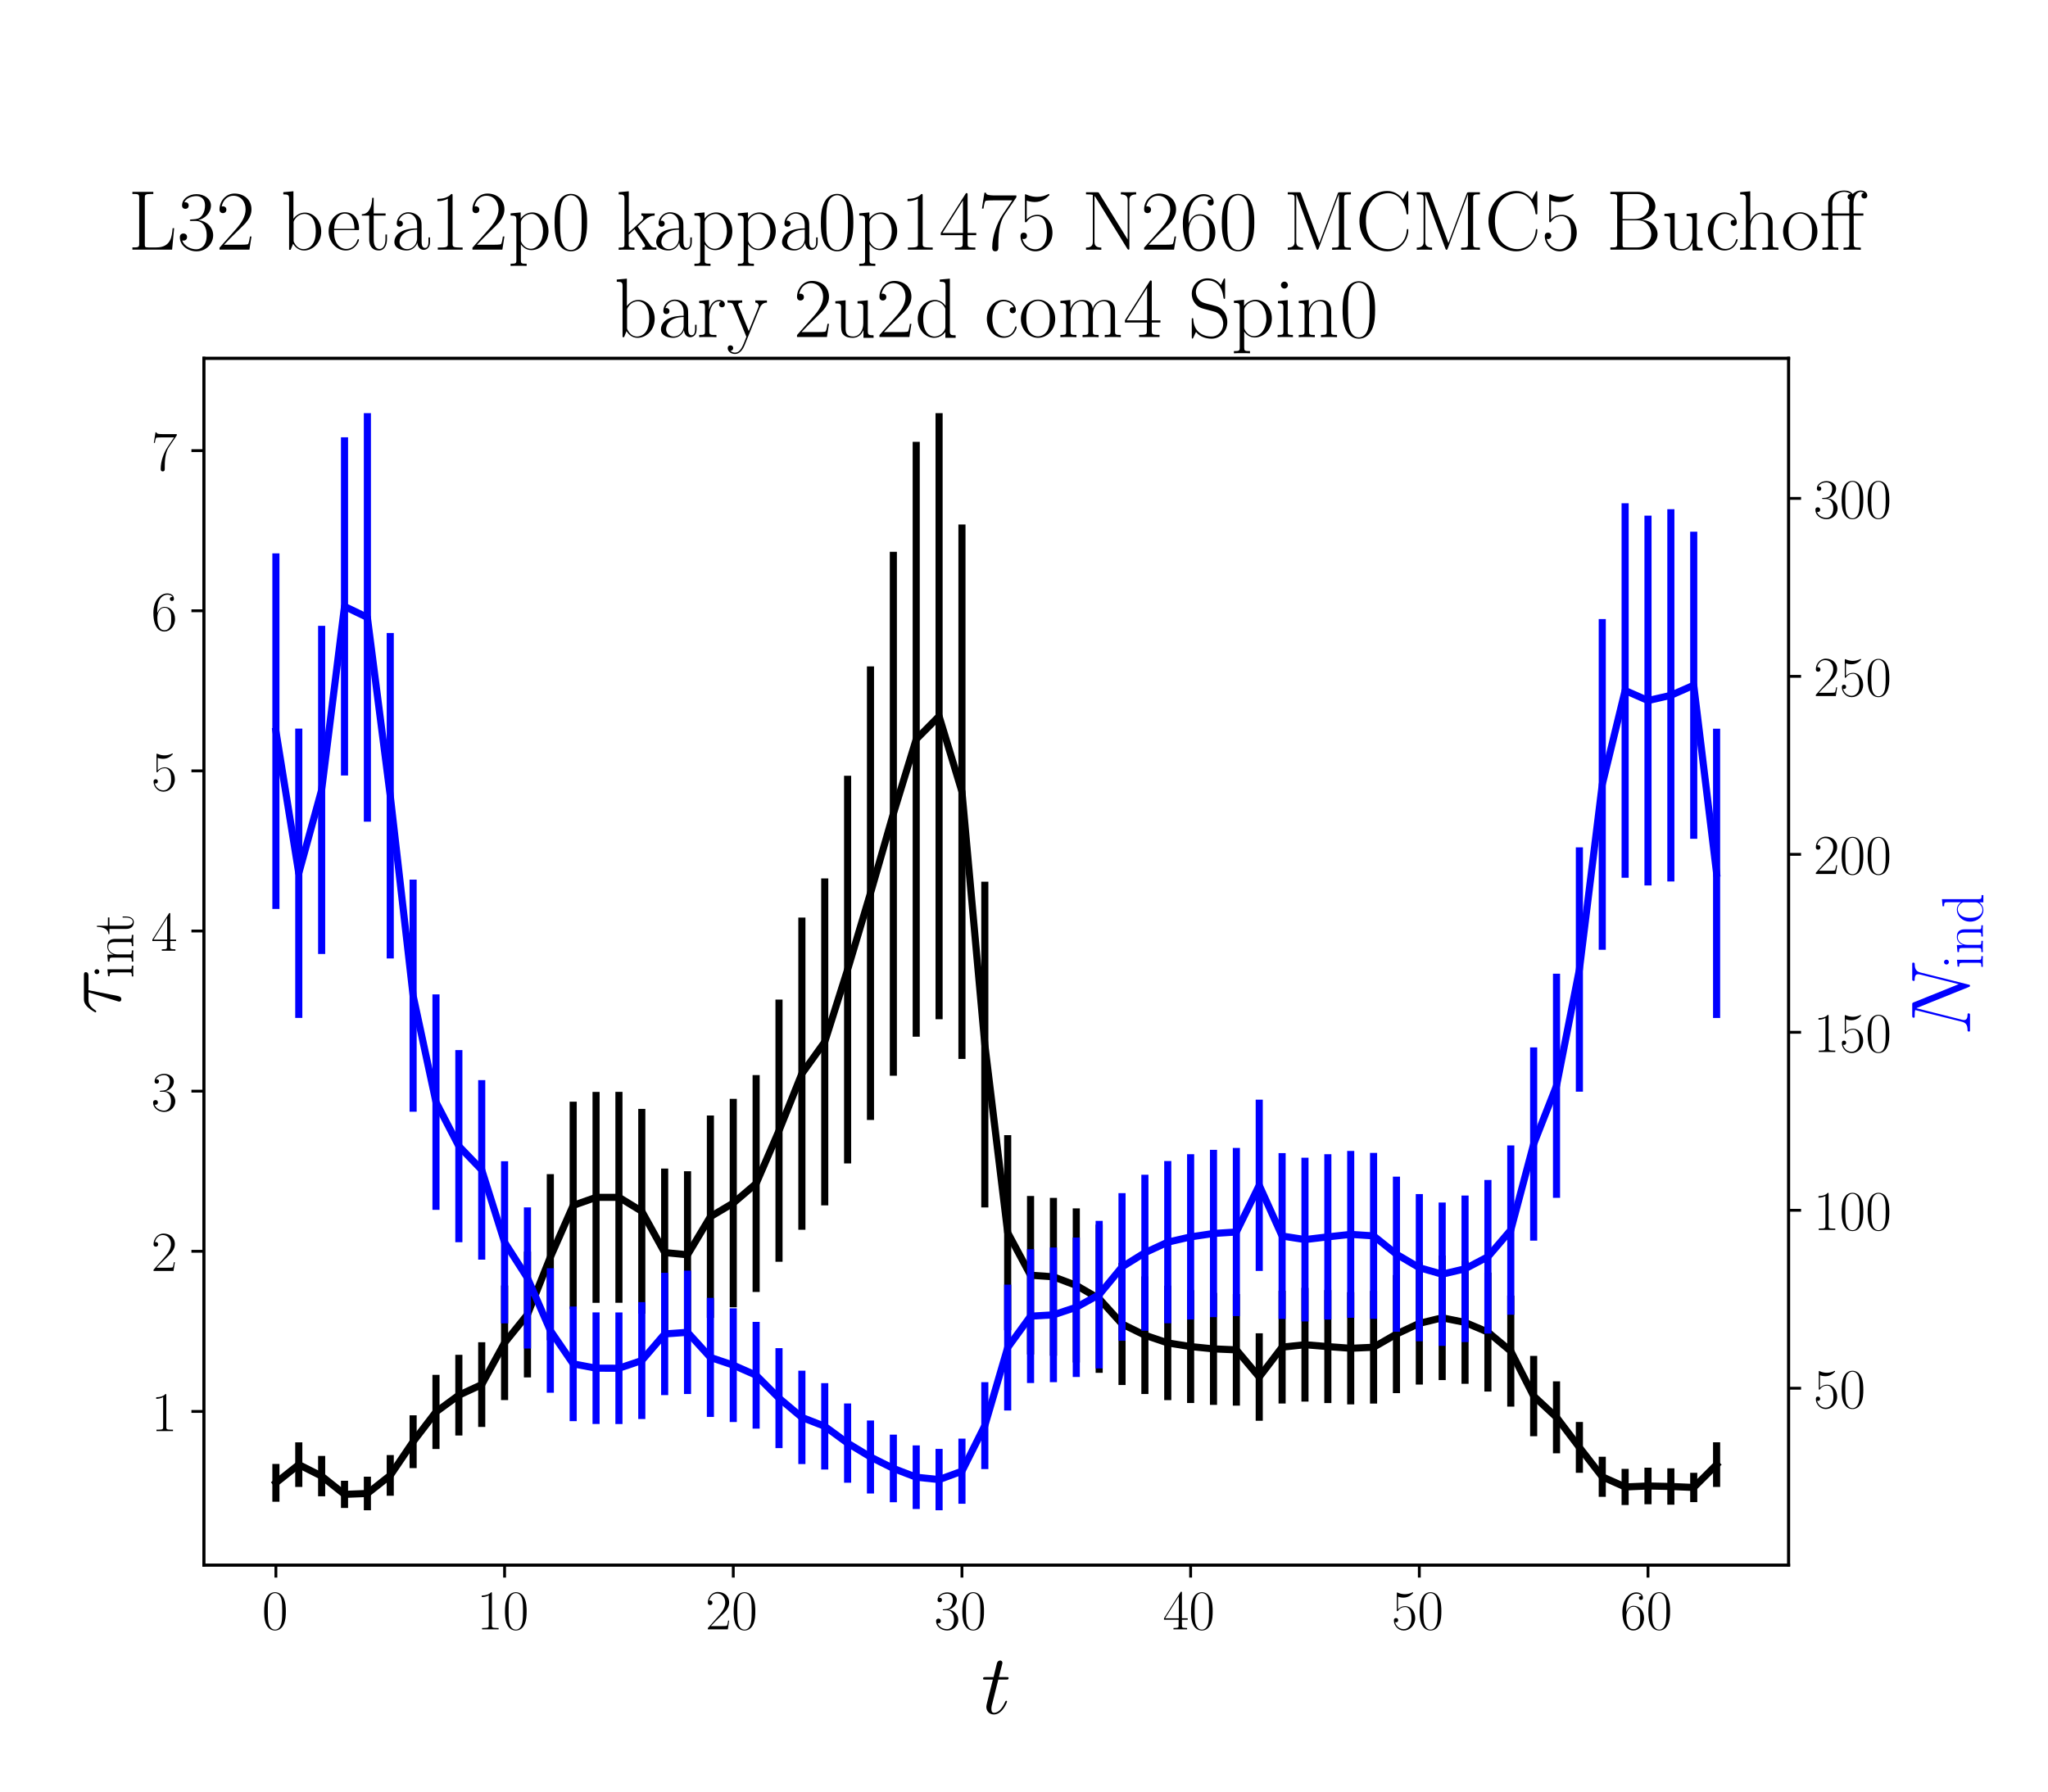 <?xml version="1.0" encoding="utf-8" standalone="no"?>
<!DOCTYPE svg PUBLIC "-//W3C//DTD SVG 1.1//EN"
  "http://www.w3.org/Graphics/SVG/1.1/DTD/svg11.dtd">
<!-- Created with matplotlib (https://matplotlib.org/) -->
<svg height="504pt" version="1.1" viewBox="0 0 576 504" width="576pt" xmlns="http://www.w3.org/2000/svg" xmlns:xlink="http://www.w3.org/1999/xlink">
 <defs>
  <style type="text/css">*{stroke-linecap:butt;stroke-linejoin:round;}</style>
 </defs>
 <g id="figure_1">
  <g id="patch_1">
   <path d="M 0 504 
L 576 504 
L 576 0 
L 0 0 
z
" style="fill:#ffffff;"/>
  </g>
  <g id="axes_1">
   <g id="patch_2">
    <path d="M 57.339 440.296 
L 503.053 440.296 
L 503.053 100.8 
L 57.339 100.8 
z
" style="fill:#ffffff;"/>
   </g>
   <g id="matplotlib.axis_1">
    <g id="xtick_1">
     <g id="line2d_1">
      <defs>
       <path d="M 0 0 
L 0 3.5 
" id="mbda53b132f" style="stroke:#000000;stroke-width:0.8;"/>
      </defs>
      <g>
       <use style="stroke:#000000;stroke-width:0.8;" x="77.599" xlink:href="#mbda53b132f" y="440.296"/>
      </g>
     </g>
     <g id="text_1">
      <!-- $\mathdefault{0}$ -->
      <g transform="translate(73.697 458.365)scale(0.16 -0.16)">
       <defs>
        <path d="M 42 31.641 
C 42 37.75 41.906 48.125 37.703 56.109 
C 34 63.109 28.094 65.594 22.906 65.594 
C 18.094 65.594 12 63.406 8.203 56.203 
C 4.203 48.719 3.797 39.438 3.797 31.641 
C 3.797 25.953 3.906 17.281 7 9.672 
C 11.297 -0.609 19 -2 22.906 -2 
C 27.5 -2 34.5 -0.109 38.594 9.375 
C 41.594 16.281 42 24.359 42 31.641 
z
M 22.906 -0.406 
C 16.5 -0.406 12.703 5.078 11.297 12.688 
C 10.203 18.562 10.203 27.156 10.203 32.75 
C 10.203 40.438 10.203 46.828 11.5 52.922 
C 13.406 61.391 19 64 22.906 64 
C 27 64 32.297 61.297 34.203 53.125 
C 35.5 47.438 35.594 40.734 35.594 32.75 
C 35.594 26.25 35.594 18.266 34.406 12.375 
C 32.297 1.484 26.406 -0.406 22.906 -0.406 
z
" id="CMR17-48"/>
       </defs>
       <use transform="scale(0.996)" xlink:href="#CMR17-48"/>
      </g>
     </g>
    </g>
    <g id="xtick_2">
     <g id="line2d_2">
      <g>
       <use style="stroke:#000000;stroke-width:0.8;" x="141.915" xlink:href="#mbda53b132f" y="440.296"/>
      </g>
     </g>
     <g id="text_2">
      <!-- $\mathdefault{10}$ -->
      <g transform="translate(134.111 458.365)scale(0.16 -0.16)">
       <defs>
        <path d="M 26.594 63.406 
C 26.594 65.5 26.5 65.5 25.094 65.5 
C 21.203 61.188 15.297 59.797 9.703 59.797 
C 9.406 59.797 8.906 59.797 8.797 59.5 
C 8.703 59.297 8.703 59.094 8.703 57 
C 11.797 57 17 57.594 21 59.984 
L 21 7.203 
C 21 3.688 20.797 2.5 12.203 2.5 
L 9.203 2.5 
L 9.203 0 
C 14 0 19 0 23.797 0 
C 28.594 0 33.594 0 38.406 0 
L 38.406 2.5 
L 35.406 2.5 
C 26.797 2.5 26.594 3.594 26.594 7.156 
z
" id="CMR17-49"/>
       </defs>
       <use transform="scale(0.996)" xlink:href="#CMR17-49"/>
       <use transform="translate(45.69 0)scale(0.996)" xlink:href="#CMR17-48"/>
      </g>
     </g>
    </g>
    <g id="xtick_3">
     <g id="line2d_3">
      <g>
       <use style="stroke:#000000;stroke-width:0.8;" x="206.232" xlink:href="#mbda53b132f" y="440.296"/>
      </g>
     </g>
     <g id="text_3">
      <!-- $\mathdefault{20}$ -->
      <g transform="translate(198.428 458.365)scale(0.16 -0.16)">
       <defs>
        <path d="M 41.703 15.453 
L 39.906 15.453 
C 38.906 8.375 38.094 7.172 37.703 6.562 
C 37.203 5.766 30 5.766 28.594 5.766 
L 9.406 5.766 
C 13 9.672 20 16.75 28.5 24.953 
C 34.594 30.734 41.703 37.531 41.703 47.422 
C 41.703 59.219 32.297 66 21.797 66 
C 10.797 66 4.094 56.312 4.094 47.344 
C 4.094 43.438 7 42.938 8.203 42.938 
C 9.203 42.938 12.203 43.547 12.203 47.031 
C 12.203 50.109 9.594 51 8.203 51 
C 7.594 51 7 50.906 6.594 50.703 
C 8.5 59.219 14.297 63.406 20.406 63.406 
C 29.094 63.406 34.797 56.516 34.797 47.422 
C 34.797 38.734 29.703 31.25 24 24.75 
L 4.094 2.281 
L 4.094 0 
L 39.297 0 
z
" id="CMR17-50"/>
       </defs>
       <use transform="scale(0.996)" xlink:href="#CMR17-50"/>
       <use transform="translate(45.69 0)scale(0.996)" xlink:href="#CMR17-48"/>
      </g>
     </g>
    </g>
    <g id="xtick_4">
     <g id="line2d_4">
      <g>
       <use style="stroke:#000000;stroke-width:0.8;" x="270.549" xlink:href="#mbda53b132f" y="440.296"/>
      </g>
     </g>
     <g id="text_4">
      <!-- $\mathdefault{30}$ -->
      <g transform="translate(262.745 458.365)scale(0.16 -0.16)">
       <defs>
        <path d="M 22.094 33.703 
C 31 33.703 34.906 25.969 34.906 17.031 
C 34.906 5 28.5 0.391 22.703 0.391 
C 17.406 0.391 8.797 3.031 6.094 10.828 
C 6.594 10.625 7.094 10.625 7.594 10.625 
C 10 10.625 11.797 12.219 11.797 14.812 
C 11.797 17.703 9.594 19 7.594 19 
C 5.906 19 3.297 18.203 3.297 14.469 
C 3.297 5.234 12.297 -2 22.906 -2 
C 34 -2 42.5 6.719 42.5 16.953 
C 42.5 26.672 34.5 33.703 25 34.797 
C 32.594 36.375 39.906 43.062 39.906 52.016 
C 39.906 59.688 32 65.297 23 65.297 
C 13.906 65.297 5.906 59.828 5.906 52.016 
C 5.906 48.594 8.5 48 9.797 48 
C 11.906 48 13.703 49.297 13.703 51.891 
C 13.703 54.469 11.906 55.766 9.797 55.766 
C 9.406 55.766 8.906 55.766 8.5 55.578 
C 11.406 61.859 19.297 63 22.797 63 
C 26.297 63 32.906 61.328 32.906 51.875 
C 32.906 49.109 32.5 44.188 29.094 39.844 
C 26.094 36 22.703 36 19.406 35.688 
C 18.906 35.688 16.594 35.453 16.203 35.453 
C 15.5 35.359 15.094 35.266 15.094 34.5 
C 15.094 33.797 15.203 33.703 17.203 33.703 
z
" id="CMR17-51"/>
       </defs>
       <use transform="scale(0.996)" xlink:href="#CMR17-51"/>
       <use transform="translate(45.69 0)scale(0.996)" xlink:href="#CMR17-48"/>
      </g>
     </g>
    </g>
    <g id="xtick_5">
     <g id="line2d_5">
      <g>
       <use style="stroke:#000000;stroke-width:0.8;" x="334.865" xlink:href="#mbda53b132f" y="440.296"/>
      </g>
     </g>
     <g id="text_5">
      <!-- $\mathdefault{40}$ -->
      <g transform="translate(327.061 458.365)scale(0.16 -0.16)">
       <defs>
        <path d="M 33.594 64.406 
C 33.594 66.5 33.5 66.5 31.703 66.5 
L 2 19.594 
L 2 17 
L 27.797 17 
L 27.797 7.141 
C 27.797 3.5 27.594 2.5 20.594 2.5 
L 18.703 2.5 
L 18.703 0 
C 21.906 0 27.297 0 30.703 0 
C 34.094 0 39.5 0 42.703 0 
L 42.703 2.5 
L 40.797 2.5 
C 33.797 2.5 33.594 3.5 33.594 7.141 
L 33.594 17 
L 43.797 17 
L 43.797 19.594 
L 33.594 19.594 
z
M 28.094 57.859 
L 28.094 19.594 
L 4 19.594 
z
" id="CMR17-52"/>
       </defs>
       <use transform="scale(0.996)" xlink:href="#CMR17-52"/>
       <use transform="translate(45.69 0)scale(0.996)" xlink:href="#CMR17-48"/>
      </g>
     </g>
    </g>
    <g id="xtick_6">
     <g id="line2d_6">
      <g>
       <use style="stroke:#000000;stroke-width:0.8;" x="399.182" xlink:href="#mbda53b132f" y="440.296"/>
      </g>
     </g>
     <g id="text_6">
      <!-- $\mathdefault{50}$ -->
      <g transform="translate(391.378 458.365)scale(0.16 -0.16)">
       <defs>
        <path d="M 11.406 57.688 
C 12.406 57.281 16.5 56 20.703 56 
C 30 56 35.094 61.109 38 64.062 
C 38 64.953 38 65.5 37.406 65.5 
C 37.297 65.5 37.094 65.5 36.297 65.047 
C 32.797 63.406 28.703 62.078 23.703 62.078 
C 20.703 62.078 16.203 62.484 11.297 64.672 
C 10.203 65.172 10 65.172 9.906 65.172 
C 9.406 65.172 9.297 65.062 9.297 63.078 
L 9.297 34.422 
C 9.297 32.641 9.297 32.141 10.297 32.141 
C 10.797 32.141 11 32.344 11.5 33.031 
C 14.703 37.516 19.094 39.406 24.094 39.406 
C 27.594 39.406 35.094 37.219 35.094 20.141 
C 35.094 16.953 35.094 11.172 32.094 6.578 
C 29.594 2.484 25.703 0.391 21.406 0.391 
C 14.797 0.391 8.094 5 6.297 12.719 
C 6.703 12.609 7.5 12.422 7.906 12.422 
C 9.203 12.422 11.703 13.125 11.703 16.219 
C 11.703 18.906 9.797 20 7.906 20 
C 5.594 20 4.094 18.594 4.094 15.797 
C 4.094 7.094 11 -2 21.594 -2 
C 31.906 -2 41.703 6.875 41.703 19.75 
C 41.703 31.719 33.906 41 24.203 41 
C 19.094 41 14.797 39.109 11.406 35.531 
z
" id="CMR17-53"/>
       </defs>
       <use transform="scale(0.996)" xlink:href="#CMR17-53"/>
       <use transform="translate(45.69 0)scale(0.996)" xlink:href="#CMR17-48"/>
      </g>
     </g>
    </g>
    <g id="xtick_7">
     <g id="line2d_7">
      <g>
       <use style="stroke:#000000;stroke-width:0.8;" x="463.498" xlink:href="#mbda53b132f" y="440.296"/>
      </g>
     </g>
     <g id="text_7">
      <!-- $\mathdefault{60}$ -->
      <g transform="translate(455.694 458.365)scale(0.16 -0.16)">
       <defs>
        <path d="M 10.594 34 
C 10.594 57.656 21.797 63 28.297 63 
C 30.406 63 35.5 62.641 37.5 59 
C 35.906 59 32.906 59 32.906 55.516 
C 32.906 52.828 35.094 51.922 36.5 51.922 
C 37.406 51.922 40.094 52.312 40.094 55.625 
C 40.094 61.781 35.094 65.297 28.203 65.297 
C 16.297 65.297 3.797 52.969 3.797 31 
C 3.797 3.953 15.094 -2 23.094 -2 
C 32.797 -2 42 6.672 42 20.047 
C 42 32.516 33.906 41.594 23.703 41.594 
C 17.594 41.594 13.094 37.609 10.594 30.625 
z
M 23.094 0.391 
C 10.797 0.391 10.797 18.75 10.797 22.438 
C 10.797 29.625 14.203 40 23.5 40 
C 25.203 40 30.094 40 33.406 33.125 
C 35.203 29.219 35.203 25.141 35.203 20.141 
C 35.203 14.75 35.203 10.781 33.094 6.781 
C 30.906 2.672 27.703 0.391 23.094 0.391 
z
" id="CMR17-54"/>
       </defs>
       <use transform="scale(0.996)" xlink:href="#CMR17-54"/>
       <use transform="translate(45.69 0)scale(0.996)" xlink:href="#CMR17-48"/>
      </g>
     </g>
    </g>
    <g id="text_8">
     <!-- $t$ -->
     <g transform="translate(275.969 482.069)scale(0.24 -0.24)">
      <defs>
       <path d="M 20.094 40.094 
L 29.297 40.094 
C 31.203 40.094 32.203 40.094 32.203 41.891 
C 32.203 43 31.594 43 29.594 43 
L 20.797 43 
L 24.5 57.688 
C 24.906 59.078 24.906 59.281 24.906 60 
C 24.906 61.609 23.594 62.5 22.297 62.5 
C 21.5 62.5 19.203 62.203 18.406 58.984 
L 14.5 43 
L 5.094 43 
C 3.094 43 2.203 43 2.203 41.094 
C 2.203 40.094 2.906 40.094 4.797 40.094 
L 13.703 40.094 
L 7.094 13.766 
C 6.297 10.281 6 9.281 6 7.984 
C 6 3.297 9.297 -1 14.906 -1 
C 25 -1 30.406 13.562 30.406 14.25 
C 30.406 14.859 30 15.156 29.406 15.156 
C 29.203 15.156 28.797 15.156 28.594 14.75 
C 28.5 14.656 28.406 14.547 27.703 12.953 
C 25.594 7.984 21 1 15.203 1 
C 12.203 1 12 3.5 12 5.688 
C 12 5.781 12 7.688 12.297 8.875 
z
" id="CMMI12-116"/>
      </defs>
      <use transform="scale(0.996)" xlink:href="#CMMI12-116"/>
     </g>
    </g>
   </g>
   <g id="matplotlib.axis_2">
    <g id="ytick_1">
     <g id="line2d_8">
      <defs>
       <path d="M 0 0 
L -3.5 0 
" id="m1394ae233d" style="stroke:#000000;stroke-width:0.8;"/>
      </defs>
      <g>
       <use style="stroke:#000000;stroke-width:0.8;" x="57.339" xlink:href="#m1394ae233d" y="397.056"/>
      </g>
     </g>
     <g id="text_9">
      <!-- $\mathdefault{1}$ -->
      <g transform="translate(42.535 402.59)scale(0.16 -0.16)">
       <use transform="scale(0.996)" xlink:href="#CMR17-49"/>
      </g>
     </g>
    </g>
    <g id="ytick_2">
     <g id="line2d_9">
      <g>
       <use style="stroke:#000000;stroke-width:0.8;" x="57.339" xlink:href="#m1394ae233d" y="352.006"/>
      </g>
     </g>
     <g id="text_10">
      <!-- $\mathdefault{2}$ -->
      <g transform="translate(42.535 357.541)scale(0.16 -0.16)">
       <use transform="scale(0.996)" xlink:href="#CMR17-50"/>
      </g>
     </g>
    </g>
    <g id="ytick_3">
     <g id="line2d_10">
      <g>
       <use style="stroke:#000000;stroke-width:0.8;" x="57.339" xlink:href="#m1394ae233d" y="306.957"/>
      </g>
     </g>
     <g id="text_11">
      <!-- $\mathdefault{3}$ -->
      <g transform="translate(42.535 312.492)scale(0.16 -0.16)">
       <use transform="scale(0.996)" xlink:href="#CMR17-51"/>
      </g>
     </g>
    </g>
    <g id="ytick_4">
     <g id="line2d_11">
      <g>
       <use style="stroke:#000000;stroke-width:0.8;" x="57.339" xlink:href="#m1394ae233d" y="261.908"/>
      </g>
     </g>
     <g id="text_12">
      <!-- $\mathdefault{4}$ -->
      <g transform="translate(42.535 267.443)scale(0.16 -0.16)">
       <use transform="scale(0.996)" xlink:href="#CMR17-52"/>
      </g>
     </g>
    </g>
    <g id="ytick_5">
     <g id="line2d_12">
      <g>
       <use style="stroke:#000000;stroke-width:0.8;" x="57.339" xlink:href="#m1394ae233d" y="216.859"/>
      </g>
     </g>
     <g id="text_13">
      <!-- $\mathdefault{5}$ -->
      <g transform="translate(42.535 222.394)scale(0.16 -0.16)">
       <use transform="scale(0.996)" xlink:href="#CMR17-53"/>
      </g>
     </g>
    </g>
    <g id="ytick_6">
     <g id="line2d_13">
      <g>
       <use style="stroke:#000000;stroke-width:0.8;" x="57.339" xlink:href="#m1394ae233d" y="171.81"/>
      </g>
     </g>
     <g id="text_14">
      <!-- $\mathdefault{6}$ -->
      <g transform="translate(42.535 177.344)scale(0.16 -0.16)">
       <use transform="scale(0.996)" xlink:href="#CMR17-54"/>
      </g>
     </g>
    </g>
    <g id="ytick_7">
     <g id="line2d_14">
      <g>
       <use style="stroke:#000000;stroke-width:0.8;" x="57.339" xlink:href="#m1394ae233d" y="126.76"/>
      </g>
     </g>
     <g id="text_15">
      <!-- $\mathdefault{7}$ -->
      <g transform="translate(42.535 132.295)scale(0.16 -0.16)">
       <defs>
        <path d="M 45.094 61.578 
L 45.094 63.766 
L 21.594 63.766 
C 9.906 63.766 9.703 65.078 9.297 67 
L 7.5 67 
L 4.594 48.344 
L 6.406 48.344 
C 6.703 50.234 7.406 55.312 8.594 57.203 
C 9.203 58 16.594 58 18.297 58 
L 40.297 58 
L 29.203 41.578 
C 21.797 30.531 16.703 15.609 16.703 2.578 
C 16.703 1.391 16.703 -2 20.297 -2 
C 23.906 -2 23.906 1.391 23.906 2.672 
L 23.906 7.266 
C 23.906 23.562 26.703 34.312 31.297 41.188 
z
" id="CMR17-55"/>
       </defs>
       <use transform="scale(0.996)" xlink:href="#CMR17-55"/>
      </g>
     </g>
    </g>
    <g id="text_16">
     <!-- $\tau_{\rm int}$ -->
     <g transform="translate(33.884 285.419)rotate(-90)scale(0.24 -0.24)">
      <defs>
       <path d="M 28.703 37.625 
L 45.297 37.625 
C 46.594 37.625 49.906 37.625 49.906 40.812 
C 49.906 43 48 43 46.203 43 
L 18.703 43 
C 16.406 43 13 43 8.406 38.125 
C 5.797 35.234 2.594 29.953 2.594 29.359 
C 2.594 28.766 3.094 28.562 3.703 28.562 
C 4.406 28.562 4.5 28.859 5 29.453 
C 10.203 37.625 15.406 37.625 17.906 37.625 
L 26.203 37.625 
L 15.797 3.484 
C 15.297 1.984 15.297 1.781 15.297 1.484 
C 15.297 0.391 16 -1 18 -1 
C 21.094 -1 21.594 1.688 21.906 3.172 
z
" id="CMMI12-28"/>
       <path d="M 15.5 61.078 
C 15.5 63.266 13.703 65.156 11.406 65.156 
C 9.203 65.156 7.297 63.375 7.297 61.078 
C 7.297 58.891 9.094 57 11.406 57 
C 13.594 57 15.5 58.797 15.5 61.078 
z
M 3.797 42.281 
L 3.797 39.703 
C 9.406 39.703 10.203 39.094 10.203 34.328 
L 10.203 6.672 
C 10.203 2.875 9.797 2.391 3.406 2.391 
L 3.406 -0.203 
C 5.797 0 10.094 0 12.594 0 
C 15 0 19.094 0 21.406 -0.203 
L 21.406 2.391 
C 15.5 2.391 15.297 2.984 15.297 6.562 
L 15.297 43.375 
z
" id="CMR17-105"/>
       <path d="M 41.5 30.203 
C 41.5 35.297 40.5 43.594 28.703 43.594 
C 20.797 43.594 16.703 37.5 15.203 33.5 
L 15.094 33.5 
L 15.094 43.594 
L 3.297 42.5 
L 3.297 39.906 
C 9.203 39.906 10.094 39.297 10.094 34.5 
L 10.094 6.688 
C 10.094 2.875 9.703 2.391 3.297 2.391 
L 3.297 -0.203 
C 5.703 0 10.094 0 12.703 0 
C 15.297 0 19.797 0 22.203 -0.203 
L 22.203 2.391 
C 15.797 2.391 15.406 2.781 15.406 6.688 
L 15.406 25.906 
C 15.406 35.109 21 42 28 42 
C 35.406 42 36.203 35.406 36.203 30.594 
L 36.203 6.688 
C 36.203 2.875 35.797 2.391 29.406 2.391 
L 29.406 -0.203 
C 31.797 0 36.203 0 38.797 0 
C 41.406 0 45.906 0 48.297 -0.203 
L 48.297 2.391 
C 41.906 2.391 41.5 2.781 41.5 6.688 
z
" id="CMR17-110"/>
       <path d="M 15.094 40 
L 29.094 40 
L 29.094 42.578 
L 15.094 42.578 
L 15.094 61 
L 13.297 61 
C 13.094 50.703 9.594 41.688 1.094 41.688 
L 1.094 40 
L 9.797 40 
L 9.797 12.047 
C 9.797 10.156 9.797 -1 21.406 -1 
C 27.297 -1 30.703 4.781 30.703 12.141 
L 30.703 17.812 
L 28.906 17.812 
L 28.906 12.234 
C 28.906 5.375 26.203 0.797 22 0.797 
C 19.094 0.797 15.094 2.781 15.094 11.844 
z
" id="CMR17-116"/>
      </defs>
      <use transform="scale(0.996)" xlink:href="#CMMI12-28"/>
      <use transform="translate(42.364 -14.944)scale(0.697)" xlink:href="#CMR17-105"/>
      <use transform="translate(59.773 -14.944)scale(0.697)" xlink:href="#CMR17-110"/>
      <use transform="translate(93.578 -14.944)scale(0.697)" xlink:href="#CMR17-116"/>
     </g>
    </g>
   </g>
   <g id="LineCollection_1">
    <path clip-path="url(#p5cfe000cbe)" d="M 77.599 422.457 
L 77.599 411.828 
" style="fill:none;stroke:#000000;stroke-width:2;"/>
    <path clip-path="url(#p5cfe000cbe)" d="M 84.031 418.303 
L 84.031 405.744 
" style="fill:none;stroke:#000000;stroke-width:2;"/>
    <path clip-path="url(#p5cfe000cbe)" d="M 90.462 420.929 
L 90.462 409.577 
" style="fill:none;stroke:#000000;stroke-width:2;"/>
    <path clip-path="url(#p5cfe000cbe)" d="M 96.894 424.214 
L 96.894 416.56 
" style="fill:none;stroke:#000000;stroke-width:2;"/>
    <path clip-path="url(#p5cfe000cbe)" d="M 103.325 424.864 
L 103.325 415.405 
" style="fill:none;stroke:#000000;stroke-width:2;"/>
    <path clip-path="url(#p5cfe000cbe)" d="M 109.757 420.764 
L 109.757 409.336 
" style="fill:none;stroke:#000000;stroke-width:2;"/>
    <path clip-path="url(#p5cfe000cbe)" d="M 116.189 413.001 
L 116.189 398.139 
" style="fill:none;stroke:#000000;stroke-width:2;"/>
    <path clip-path="url(#p5cfe000cbe)" d="M 122.62 407.617 
L 122.62 386.763 
" style="fill:none;stroke:#000000;stroke-width:2;"/>
    <path clip-path="url(#p5cfe000cbe)" d="M 129.052 403.828 
L 129.052 381.135 
" style="fill:none;stroke:#000000;stroke-width:2;"/>
    <path clip-path="url(#p5cfe000cbe)" d="M 135.484 401.419 
L 135.484 377.602 
" style="fill:none;stroke:#000000;stroke-width:2;"/>
    <path clip-path="url(#p5cfe000cbe)" d="M 141.915 393.854 
L 141.915 361.64 
" style="fill:none;stroke:#000000;stroke-width:2;"/>
    <path clip-path="url(#p5cfe000cbe)" d="M 148.347 387.494 
L 148.347 352.093 
" style="fill:none;stroke:#000000;stroke-width:2;"/>
    <path clip-path="url(#p5cfe000cbe)" d="M 154.779 377.036 
L 154.779 330.308 
" style="fill:none;stroke:#000000;stroke-width:2;"/>
    <path clip-path="url(#p5cfe000cbe)" d="M 161.21 368.27 
L 161.21 309.926 
" style="fill:none;stroke:#000000;stroke-width:2;"/>
    <path clip-path="url(#p5cfe000cbe)" d="M 167.642 366.505 
L 167.642 307.167 
" style="fill:none;stroke:#000000;stroke-width:2;"/>
    <path clip-path="url(#p5cfe000cbe)" d="M 174.074 366.494 
L 174.074 307.149 
" style="fill:none;stroke:#000000;stroke-width:2;"/>
    <path clip-path="url(#p5cfe000cbe)" d="M 180.505 369.557 
L 180.505 311.947 
" style="fill:none;stroke:#000000;stroke-width:2;"/>
    <path clip-path="url(#p5cfe000cbe)" d="M 186.937 375.995 
L 186.937 328.728 
" style="fill:none;stroke:#000000;stroke-width:2;"/>
    <path clip-path="url(#p5cfe000cbe)" d="M 193.369 376.494 
L 193.369 329.485 
" style="fill:none;stroke:#000000;stroke-width:2;"/>
    <path clip-path="url(#p5cfe000cbe)" d="M 199.8 370.738 
L 199.8 313.811 
" style="fill:none;stroke:#000000;stroke-width:2;"/>
    <path clip-path="url(#p5cfe000cbe)" d="M 206.232 367.759 
L 206.232 309.124 
" style="fill:none;stroke:#000000;stroke-width:2;"/>
    <path clip-path="url(#p5cfe000cbe)" d="M 212.664 363.455 
L 212.664 302.442 
" style="fill:none;stroke:#000000;stroke-width:2;"/>
    <path clip-path="url(#p5cfe000cbe)" d="M 219.095 354.957 
L 219.095 281.2 
" style="fill:none;stroke:#000000;stroke-width:2;"/>
    <path clip-path="url(#p5cfe000cbe)" d="M 225.527 345.959 
L 225.527 258.121 
" style="fill:none;stroke:#000000;stroke-width:2;"/>
    <path clip-path="url(#p5cfe000cbe)" d="M 231.959 339.091 
L 231.959 247.109 
" style="fill:none;stroke:#000000;stroke-width:2;"/>
    <path clip-path="url(#p5cfe000cbe)" d="M 238.39 327.298 
L 238.39 218.231 
" style="fill:none;stroke:#000000;stroke-width:2;"/>
    <path clip-path="url(#p5cfe000cbe)" d="M 244.822 315.062 
L 244.822 187.47 
" style="fill:none;stroke:#000000;stroke-width:2;"/>
    <path clip-path="url(#p5cfe000cbe)" d="M 251.254 302.622 
L 251.254 155.232 
" style="fill:none;stroke:#000000;stroke-width:2;"/>
    <path clip-path="url(#p5cfe000cbe)" d="M 257.685 291.647 
L 257.685 124.287 
" style="fill:none;stroke:#000000;stroke-width:2;"/>
    <path clip-path="url(#p5cfe000cbe)" d="M 264.117 286.73 
L 264.117 116.232 
" style="fill:none;stroke:#000000;stroke-width:2;"/>
    <path clip-path="url(#p5cfe000cbe)" d="M 270.549 297.885 
L 270.549 147.555 
" style="fill:none;stroke:#000000;stroke-width:2;"/>
    <path clip-path="url(#p5cfe000cbe)" d="M 276.98 339.671 
L 276.98 248.03 
" style="fill:none;stroke:#000000;stroke-width:2;"/>
    <path clip-path="url(#p5cfe000cbe)" d="M 283.412 374.205 
L 283.412 319.329 
" style="fill:none;stroke:#000000;stroke-width:2;"/>
    <path clip-path="url(#p5cfe000cbe)" d="M 289.843 381.037 
L 289.843 336.446 
" style="fill:none;stroke:#000000;stroke-width:2;"/>
    <path clip-path="url(#p5cfe000cbe)" d="M 296.275 381.382 
L 296.275 336.979 
" style="fill:none;stroke:#000000;stroke-width:2;"/>
    <path clip-path="url(#p5cfe000cbe)" d="M 302.707 383.283 
L 302.707 339.93 
" style="fill:none;stroke:#000000;stroke-width:2;"/>
    <path clip-path="url(#p5cfe000cbe)" d="M 309.138 386.199 
L 309.138 344.5 
" style="fill:none;stroke:#000000;stroke-width:2;"/>
    <path clip-path="url(#p5cfe000cbe)" d="M 315.57 389.629 
L 315.57 355.271 
" style="fill:none;stroke:#000000;stroke-width:2;"/>
    <path clip-path="url(#p5cfe000cbe)" d="M 322.002 392.157 
L 322.002 359.068 
" style="fill:none;stroke:#000000;stroke-width:2;"/>
    <path clip-path="url(#p5cfe000cbe)" d="M 328.433 393.88 
L 328.433 361.68 
" style="fill:none;stroke:#000000;stroke-width:2;"/>
    <path clip-path="url(#p5cfe000cbe)" d="M 334.865 394.696 
L 334.865 362.922 
" style="fill:none;stroke:#000000;stroke-width:2;"/>
    <path clip-path="url(#p5cfe000cbe)" d="M 341.297 395.21 
L 341.297 363.706 
" style="fill:none;stroke:#000000;stroke-width:2;"/>
    <path clip-path="url(#p5cfe000cbe)" d="M 347.728 395.429 
L 347.728 364.041 
" style="fill:none;stroke:#000000;stroke-width:2;"/>
    <path clip-path="url(#p5cfe000cbe)" d="M 354.16 399.682 
L 354.16 375.076 
" style="fill:none;stroke:#000000;stroke-width:2;"/>
    <path clip-path="url(#p5cfe000cbe)" d="M 360.592 394.828 
L 360.592 363.123 
" style="fill:none;stroke:#000000;stroke-width:2;"/>
    <path clip-path="url(#p5cfe000cbe)" d="M 367.023 394.284 
L 367.023 362.294 
" style="fill:none;stroke:#000000;stroke-width:2;"/>
    <path clip-path="url(#p5cfe000cbe)" d="M 373.455 394.7 
L 373.455 362.929 
" style="fill:none;stroke:#000000;stroke-width:2;"/>
    <path clip-path="url(#p5cfe000cbe)" d="M 379.887 395.078 
L 379.887 363.505 
" style="fill:none;stroke:#000000;stroke-width:2;"/>
    <path clip-path="url(#p5cfe000cbe)" d="M 386.318 394.849 
L 386.318 363.156 
" style="fill:none;stroke:#000000;stroke-width:2;"/>
    <path clip-path="url(#p5cfe000cbe)" d="M 392.75 391.903 
L 392.75 358.686 
" style="fill:none;stroke:#000000;stroke-width:2;"/>
    <path clip-path="url(#p5cfe000cbe)" d="M 399.182 389.493 
L 399.182 355.068 
" style="fill:none;stroke:#000000;stroke-width:2;"/>
    <path clip-path="url(#p5cfe000cbe)" d="M 405.613 388.238 
L 405.613 353.197 
" style="fill:none;stroke:#000000;stroke-width:2;"/>
    <path clip-path="url(#p5cfe000cbe)" d="M 412.045 389.282 
L 412.045 354.752 
" style="fill:none;stroke:#000000;stroke-width:2;"/>
    <path clip-path="url(#p5cfe000cbe)" d="M 418.477 391.46 
L 418.477 358.018 
" style="fill:none;stroke:#000000;stroke-width:2;"/>
    <path clip-path="url(#p5cfe000cbe)" d="M 424.908 395.71 
L 424.908 364.472 
" style="fill:none;stroke:#000000;stroke-width:2;"/>
    <path clip-path="url(#p5cfe000cbe)" d="M 431.34 404.028 
L 431.34 381.43 
" style="fill:none;stroke:#000000;stroke-width:2;"/>
    <path clip-path="url(#p5cfe000cbe)" d="M 437.772 408.839 
L 437.772 388.597 
" style="fill:none;stroke:#000000;stroke-width:2;"/>
    <path clip-path="url(#p5cfe000cbe)" d="M 444.203 414.323 
L 444.203 400.019 
" style="fill:none;stroke:#000000;stroke-width:2;"/>
    <path clip-path="url(#p5cfe000cbe)" d="M 450.635 421.081 
L 450.635 409.801 
" style="fill:none;stroke:#000000;stroke-width:2;"/>
    <path clip-path="url(#p5cfe000cbe)" d="M 457.067 423.391 
L 457.067 413.212 
" style="fill:none;stroke:#000000;stroke-width:2;"/>
    <path clip-path="url(#p5cfe000cbe)" d="M 463.498 423.168 
L 463.498 412.881 
" style="fill:none;stroke:#000000;stroke-width:2;"/>
    <path clip-path="url(#p5cfe000cbe)" d="M 469.93 423.284 
L 469.93 413.054 
" style="fill:none;stroke:#000000;stroke-width:2;"/>
    <path clip-path="url(#p5cfe000cbe)" d="M 476.362 422.568 
L 476.362 414.319 
" style="fill:none;stroke:#000000;stroke-width:2;"/>
    <path clip-path="url(#p5cfe000cbe)" d="M 482.793 418.3 
L 482.793 405.741 
" style="fill:none;stroke:#000000;stroke-width:2;"/>
   </g>
   <g id="line2d_15">
    <path clip-path="url(#p5cfe000cbe)" d="M 77.599 417.142 
L 84.031 412.024 
L 90.462 415.253 
L 96.894 420.387 
L 103.325 420.134 
L 109.757 415.05 
L 116.189 405.57 
L 122.62 397.19 
L 129.052 392.482 
L 135.484 389.51 
L 141.915 377.747 
L 148.347 369.793 
L 154.779 353.672 
L 161.21 339.098 
L 167.642 336.836 
L 174.074 336.822 
L 180.505 340.752 
L 186.937 352.361 
L 193.369 352.989 
L 199.8 342.275 
L 206.232 338.441 
L 212.664 332.949 
L 219.095 318.078 
L 225.527 302.04 
L 231.959 293.1 
L 238.39 272.764 
L 244.822 251.266 
L 251.254 228.927 
L 257.685 207.967 
L 264.117 201.481 
L 270.549 222.72 
L 276.98 293.851 
L 283.412 346.767 
L 289.843 358.742 
L 296.275 359.181 
L 302.707 361.607 
L 309.138 365.35 
L 315.57 372.45 
L 322.002 375.613 
L 328.433 377.78 
L 334.865 378.809 
L 341.297 379.458 
L 347.728 379.735 
L 354.16 387.379 
L 360.592 378.975 
L 367.023 378.289 
L 373.455 378.814 
L 379.887 379.291 
L 386.318 379.002 
L 392.75 375.294 
L 399.182 372.28 
L 405.613 370.718 
L 412.045 372.017 
L 418.477 374.739 
L 424.908 380.091 
L 431.34 392.729 
L 437.772 398.718 
L 444.203 407.171 
L 450.635 415.441 
L 457.067 418.301 
L 463.498 418.025 
L 469.93 418.169 
L 476.362 418.443 
L 482.793 412.021 
" style="fill:none;stroke:#000000;stroke-linecap:square;stroke-width:2;"/>
   </g>
   <g id="patch_3">
    <path d="M 57.339 440.296 
L 57.339 100.8 
" style="fill:none;stroke:#000000;stroke-linecap:square;stroke-linejoin:miter;stroke-width:0.8;"/>
   </g>
   <g id="patch_4">
    <path d="M 503.053 440.296 
L 503.053 100.8 
" style="fill:none;stroke:#000000;stroke-linecap:square;stroke-linejoin:miter;stroke-width:0.8;"/>
   </g>
   <g id="patch_5">
    <path d="M 57.339 440.296 
L 503.053 440.296 
" style="fill:none;stroke:#000000;stroke-linecap:square;stroke-linejoin:miter;stroke-width:0.8;"/>
   </g>
   <g id="patch_6">
    <path d="M 57.339 100.8 
L 503.053 100.8 
" style="fill:none;stroke:#000000;stroke-linecap:square;stroke-linejoin:miter;stroke-width:0.8;"/>
   </g>
  </g>
  <g id="axes_2">
   <g id="matplotlib.axis_3">
    <g id="ytick_8">
     <g id="line2d_16">
      <defs>
       <path d="M 0 0 
L 3.5 0 
" id="m4de1b067d8" style="stroke:#000000;stroke-width:0.8;"/>
      </defs>
      <g>
       <use style="stroke:#000000;stroke-width:0.8;" x="503.053" xlink:href="#m4de1b067d8" y="390.535"/>
      </g>
     </g>
     <g id="text_17">
      <!-- $\mathdefault{50}$ -->
      <g transform="translate(510.053 396.07)scale(0.16 -0.16)">
       <use transform="scale(0.996)" xlink:href="#CMR17-53"/>
       <use transform="translate(45.69 0)scale(0.996)" xlink:href="#CMR17-48"/>
      </g>
     </g>
    </g>
    <g id="ytick_9">
     <g id="line2d_17">
      <g>
       <use style="stroke:#000000;stroke-width:0.8;" x="503.053" xlink:href="#m4de1b067d8" y="340.469"/>
      </g>
     </g>
     <g id="text_18">
      <!-- $\mathdefault{100}$ -->
      <g transform="translate(510.053 346.004)scale(0.16 -0.16)">
       <use transform="scale(0.996)" xlink:href="#CMR17-49"/>
       <use transform="translate(45.69 0)scale(0.996)" xlink:href="#CMR17-48"/>
       <use transform="translate(91.381 0)scale(0.996)" xlink:href="#CMR17-48"/>
      </g>
     </g>
    </g>
    <g id="ytick_10">
     <g id="line2d_18">
      <g>
       <use style="stroke:#000000;stroke-width:0.8;" x="503.053" xlink:href="#m4de1b067d8" y="290.403"/>
      </g>
     </g>
     <g id="text_19">
      <!-- $\mathdefault{150}$ -->
      <g transform="translate(510.053 295.938)scale(0.16 -0.16)">
       <use transform="scale(0.996)" xlink:href="#CMR17-49"/>
       <use transform="translate(45.69 0)scale(0.996)" xlink:href="#CMR17-53"/>
       <use transform="translate(91.381 0)scale(0.996)" xlink:href="#CMR17-48"/>
      </g>
     </g>
    </g>
    <g id="ytick_11">
     <g id="line2d_19">
      <g>
       <use style="stroke:#000000;stroke-width:0.8;" x="503.053" xlink:href="#m4de1b067d8" y="240.337"/>
      </g>
     </g>
     <g id="text_20">
      <!-- $\mathdefault{200}$ -->
      <g transform="translate(510.053 245.872)scale(0.16 -0.16)">
       <use transform="scale(0.996)" xlink:href="#CMR17-50"/>
       <use transform="translate(45.69 0)scale(0.996)" xlink:href="#CMR17-48"/>
       <use transform="translate(91.381 0)scale(0.996)" xlink:href="#CMR17-48"/>
      </g>
     </g>
    </g>
    <g id="ytick_12">
     <g id="line2d_20">
      <g>
       <use style="stroke:#000000;stroke-width:0.8;" x="503.053" xlink:href="#m4de1b067d8" y="190.272"/>
      </g>
     </g>
     <g id="text_21">
      <!-- $\mathdefault{250}$ -->
      <g transform="translate(510.053 195.807)scale(0.16 -0.16)">
       <use transform="scale(0.996)" xlink:href="#CMR17-50"/>
       <use transform="translate(45.69 0)scale(0.996)" xlink:href="#CMR17-53"/>
       <use transform="translate(91.381 0)scale(0.996)" xlink:href="#CMR17-48"/>
      </g>
     </g>
    </g>
    <g id="ytick_13">
     <g id="line2d_21">
      <g>
       <use style="stroke:#000000;stroke-width:0.8;" x="503.053" xlink:href="#m4de1b067d8" y="140.206"/>
      </g>
     </g>
     <g id="text_22">
      <!-- $\mathdefault{300}$ -->
      <g transform="translate(510.053 145.741)scale(0.16 -0.16)">
       <use transform="scale(0.996)" xlink:href="#CMR17-51"/>
       <use transform="translate(45.69 0)scale(0.996)" xlink:href="#CMR17-48"/>
       <use transform="translate(91.381 0)scale(0.996)" xlink:href="#CMR17-48"/>
      </g>
     </g>
    </g>
    <g id="text_23">
     <!-- $N_{\rm ind}$ -->
     <g style="fill:#0000ff;" transform="translate(554.069 291.302)rotate(-90)scale(0.24 -0.24)">
      <defs>
       <path d="M 74 57.781 
C 75.094 62.094 76.703 65.094 84.297 65.094 
C 84.594 65.094 85.797 65.094 85.797 66.859 
C 85.797 68 84.906 68 84.5 68 
C 82.5 68 77.406 68 75.406 68 
L 70.594 68 
C 69.203 68 67.406 68 66 68 
C 65.406 68 64.203 68 64.203 66.094 
C 64.203 65.094 65 65.094 65.703 65.094 
C 71.703 65.094 72.094 62.797 72.094 60.984 
C 72.094 60.094 72 59.781 71.703 58.391 
L 60.406 13.281 
L 39 66.391 
C 38.297 68 38.203 68 36 68 
L 23.797 68 
C 21.797 68 20.906 68 20.906 66.094 
C 20.906 65.094 21.594 65.094 23.5 65.094 
C 24 65.094 29.906 65.094 29.906 64.297 
C 29.906 64.094 29.703 63.297 29.594 63 
L 16.297 9.922 
C 15.094 5 12.703 2.906 6.094 2.906 
C 5.594 2.906 4.594 2.906 4.594 1.047 
C 4.594 0 5.594 0 5.906 0 
C 7.906 0 13 0 15 0 
L 19.797 0 
C 21.203 0 22.906 0 24.297 0 
C 25 0 26.094 0 26.094 1.906 
C 26.094 2.812 25.094 2.906 24.703 2.906 
C 21.406 2.906 18.203 3.5 18.203 7.094 
C 18.203 7.891 18.406 8.781 18.594 9.578 
L 32.094 63 
C 32.703 62 32.703 61.812 33.094 60.906 
L 56.906 1.797 
C 57.406 0.594 57.594 0 58.5 0 
C 59.5 0 59.594 0.297 60 2 
z
" id="CMMI12-78"/>
       <path d="M 29.203 67.594 
L 29.203 65 
C 35.094 65 36 64.406 36 59.688 
L 36 36.641 
C 35.594 37.141 31.5 43.594 23.406 43.594 
C 13.203 43.594 3.297 34.5 3.297 21.312 
C 3.297 8.203 12.594 -1 22.406 -1 
C 30.906 -1 35.297 5.266 35.797 5.938 
L 35.797 -0.984 
L 47.906 -0.984 
L 47.906 2 
C 42 2 41.094 2.594 41.094 7.391 
L 41.094 68.688 
z
M 35.797 11.797 
C 35.797 8.797 34 6.094 31.703 4.094 
C 28.297 1.094 24.906 0.594 23 0.594 
C 20.094 0.594 9.703 2.094 9.703 21.188 
C 9.703 40.812 21.297 42 23.906 42 
C 28.5 42 32.203 39.406 34.5 35.797 
C 35.797 33.703 35.797 33.406 35.797 31.609 
z
" id="CMR17-100"/>
      </defs>
      <use transform="scale(0.996)" xlink:href="#CMMI12-78"/>
      <use transform="translate(78.115 -14.944)scale(0.697)" xlink:href="#CMR17-105"/>
      <use transform="translate(95.525 -14.944)scale(0.697)" xlink:href="#CMR17-110"/>
      <use transform="translate(131.151 -14.944)scale(0.697)" xlink:href="#CMR17-100"/>
     </g>
    </g>
   </g>
   <g id="LineCollection_2">
    <path clip-path="url(#p5cfe000cbe)" d="M 77.599 255.695 
L 77.599 155.673 
" style="fill:none;stroke:#0000ff;stroke-width:2;"/>
    <path clip-path="url(#p5cfe000cbe)" d="M 84.031 286.351 
L 84.031 204.966 
" style="fill:none;stroke:#0000ff;stroke-width:2;"/>
    <path clip-path="url(#p5cfe000cbe)" d="M 90.462 268.374 
L 90.462 176.054 
" style="fill:none;stroke:#0000ff;stroke-width:2;"/>
    <path clip-path="url(#p5cfe000cbe)" d="M 96.894 218.163 
L 96.894 123.013 
" style="fill:none;stroke:#0000ff;stroke-width:2;"/>
    <path clip-path="url(#p5cfe000cbe)" d="M 103.325 231.149 
L 103.325 116.232 
" style="fill:none;stroke:#0000ff;stroke-width:2;"/>
    <path clip-path="url(#p5cfe000cbe)" d="M 109.757 269.629 
L 109.757 178.072 
" style="fill:none;stroke:#0000ff;stroke-width:2;"/>
    <path clip-path="url(#p5cfe000cbe)" d="M 116.189 312.739 
L 116.189 247.446 
" style="fill:none;stroke:#0000ff;stroke-width:2;"/>
    <path clip-path="url(#p5cfe000cbe)" d="M 122.62 340.349 
L 122.62 279.731 
" style="fill:none;stroke:#0000ff;stroke-width:2;"/>
    <path clip-path="url(#p5cfe000cbe)" d="M 129.052 349.449 
L 129.052 295.406 
" style="fill:none;stroke:#0000ff;stroke-width:2;"/>
    <path clip-path="url(#p5cfe000cbe)" d="M 135.484 354.35 
L 135.484 303.858 
" style="fill:none;stroke:#0000ff;stroke-width:2;"/>
    <path clip-path="url(#p5cfe000cbe)" d="M 141.915 372.288 
L 141.915 326.679 
" style="fill:none;stroke:#0000ff;stroke-width:2;"/>
    <path clip-path="url(#p5cfe000cbe)" d="M 148.347 379.356 
L 148.347 339.654 
" style="fill:none;stroke:#0000ff;stroke-width:2;"/>
    <path clip-path="url(#p5cfe000cbe)" d="M 154.779 391.808 
L 154.779 356.77 
" style="fill:none;stroke:#0000ff;stroke-width:2;"/>
    <path clip-path="url(#p5cfe000cbe)" d="M 161.21 399.794 
L 161.21 367.548 
" style="fill:none;stroke:#0000ff;stroke-width:2;"/>
    <path clip-path="url(#p5cfe000cbe)" d="M 167.642 400.595 
L 167.642 369.194 
" style="fill:none;stroke:#0000ff;stroke-width:2;"/>
    <path clip-path="url(#p5cfe000cbe)" d="M 174.074 400.6 
L 174.074 369.204 
" style="fill:none;stroke:#0000ff;stroke-width:2;"/>
    <path clip-path="url(#p5cfe000cbe)" d="M 180.505 399.186 
L 180.505 366.299 
" style="fill:none;stroke:#0000ff;stroke-width:2;"/>
    <path clip-path="url(#p5cfe000cbe)" d="M 186.937 392.466 
L 186.937 358.05 
" style="fill:none;stroke:#0000ff;stroke-width:2;"/>
    <path clip-path="url(#p5cfe000cbe)" d="M 193.369 392.153 
L 193.369 357.441 
" style="fill:none;stroke:#0000ff;stroke-width:2;"/>
    <path clip-path="url(#p5cfe000cbe)" d="M 199.8 398.608 
L 199.8 365.112 
" style="fill:none;stroke:#0000ff;stroke-width:2;"/>
    <path clip-path="url(#p5cfe000cbe)" d="M 206.232 400.03 
L 206.232 368.034 
" style="fill:none;stroke:#0000ff;stroke-width:2;"/>
    <path clip-path="url(#p5cfe000cbe)" d="M 212.664 401.892 
L 212.664 371.864 
" style="fill:none;stroke:#0000ff;stroke-width:2;"/>
    <path clip-path="url(#p5cfe000cbe)" d="M 219.095 407.378 
L 219.095 379.261 
" style="fill:none;stroke:#0000ff;stroke-width:2;"/>
    <path clip-path="url(#p5cfe000cbe)" d="M 225.527 411.861 
L 225.527 385.605 
" style="fill:none;stroke:#0000ff;stroke-width:2;"/>
    <path clip-path="url(#p5cfe000cbe)" d="M 231.959 413.392 
L 231.959 389.098 
" style="fill:none;stroke:#0000ff;stroke-width:2;"/>
    <path clip-path="url(#p5cfe000cbe)" d="M 238.39 417.123 
L 238.39 394.82 
" style="fill:none;stroke:#0000ff;stroke-width:2;"/>
    <path clip-path="url(#p5cfe000cbe)" d="M 244.822 420.145 
L 244.822 399.6 
" style="fill:none;stroke:#0000ff;stroke-width:2;"/>
    <path clip-path="url(#p5cfe000cbe)" d="M 251.254 422.602 
L 251.254 403.583 
" style="fill:none;stroke:#0000ff;stroke-width:2;"/>
    <path clip-path="url(#p5cfe000cbe)" d="M 257.685 424.506 
L 257.685 406.604 
" style="fill:none;stroke:#0000ff;stroke-width:2;"/>
    <path clip-path="url(#p5cfe000cbe)" d="M 264.117 424.864 
L 264.117 407.596 
" style="fill:none;stroke:#0000ff;stroke-width:2;"/>
    <path clip-path="url(#p5cfe000cbe)" d="M 270.549 423.029 
L 270.549 404.713 
" style="fill:none;stroke:#0000ff;stroke-width:2;"/>
    <path clip-path="url(#p5cfe000cbe)" d="M 276.98 413.271 
L 276.98 388.821 
" style="fill:none;stroke:#0000ff;stroke-width:2;"/>
    <path clip-path="url(#p5cfe000cbe)" d="M 283.412 396.794 
L 283.412 361.39 
" style="fill:none;stroke:#0000ff;stroke-width:2;"/>
    <path clip-path="url(#p5cfe000cbe)" d="M 289.843 389.07 
L 289.843 351.443 
" style="fill:none;stroke:#0000ff;stroke-width:2;"/>
    <path clip-path="url(#p5cfe000cbe)" d="M 296.275 388.817 
L 296.275 350.951 
" style="fill:none;stroke:#0000ff;stroke-width:2;"/>
    <path clip-path="url(#p5cfe000cbe)" d="M 302.707 387.369 
L 302.707 348.137 
" style="fill:none;stroke:#0000ff;stroke-width:2;"/>
    <path clip-path="url(#p5cfe000cbe)" d="M 309.138 384.954 
L 309.138 343.447 
" style="fill:none;stroke:#0000ff;stroke-width:2;"/>
    <path clip-path="url(#p5cfe000cbe)" d="M 315.57 377.176 
L 315.57 335.649 
" style="fill:none;stroke:#0000ff;stroke-width:2;"/>
    <path clip-path="url(#p5cfe000cbe)" d="M 322.002 374.352 
L 322.002 330.465 
" style="fill:none;stroke:#0000ff;stroke-width:2;"/>
    <path clip-path="url(#p5cfe000cbe)" d="M 328.433 372.255 
L 328.433 326.619 
" style="fill:none;stroke:#0000ff;stroke-width:2;"/>
    <path clip-path="url(#p5cfe000cbe)" d="M 334.865 371.208 
L 334.865 324.7 
" style="fill:none;stroke:#0000ff;stroke-width:2;"/>
    <path clip-path="url(#p5cfe000cbe)" d="M 341.297 370.531 
L 341.297 323.459 
" style="fill:none;stroke:#0000ff;stroke-width:2;"/>
    <path clip-path="url(#p5cfe000cbe)" d="M 347.728 370.238 
L 347.728 322.922 
" style="fill:none;stroke:#0000ff;stroke-width:2;"/>
    <path clip-path="url(#p5cfe000cbe)" d="M 354.16 357.536 
L 354.16 309.356 
" style="fill:none;stroke:#0000ff;stroke-width:2;"/>
    <path clip-path="url(#p5cfe000cbe)" d="M 360.592 371.036 
L 360.592 324.385 
" style="fill:none;stroke:#0000ff;stroke-width:2;"/>
    <path clip-path="url(#p5cfe000cbe)" d="M 367.023 371.742 
L 367.023 325.678 
" style="fill:none;stroke:#0000ff;stroke-width:2;"/>
    <path clip-path="url(#p5cfe000cbe)" d="M 373.455 371.203 
L 373.455 324.69 
" style="fill:none;stroke:#0000ff;stroke-width:2;"/>
    <path clip-path="url(#p5cfe000cbe)" d="M 379.887 370.706 
L 379.887 323.78 
" style="fill:none;stroke:#0000ff;stroke-width:2;"/>
    <path clip-path="url(#p5cfe000cbe)" d="M 386.318 371.008 
L 386.318 324.333 
" style="fill:none;stroke:#0000ff;stroke-width:2;"/>
    <path clip-path="url(#p5cfe000cbe)" d="M 392.75 374.648 
L 392.75 331.009 
" style="fill:none;stroke:#0000ff;stroke-width:2;"/>
    <path clip-path="url(#p5cfe000cbe)" d="M 399.182 377.32 
L 399.182 335.914 
" style="fill:none;stroke:#0000ff;stroke-width:2;"/>
    <path clip-path="url(#p5cfe000cbe)" d="M 405.613 378.616 
L 405.613 338.294 
" style="fill:none;stroke:#0000ff;stroke-width:2;"/>
    <path clip-path="url(#p5cfe000cbe)" d="M 412.045 377.543 
L 412.045 336.323 
" style="fill:none;stroke:#0000ff;stroke-width:2;"/>
    <path clip-path="url(#p5cfe000cbe)" d="M 418.477 375.158 
L 418.477 331.945 
" style="fill:none;stroke:#0000ff;stroke-width:2;"/>
    <path clip-path="url(#p5cfe000cbe)" d="M 424.908 369.856 
L 424.908 322.222 
" style="fill:none;stroke:#0000ff;stroke-width:2;"/>
    <path clip-path="url(#p5cfe000cbe)" d="M 431.34 349.014 
L 431.34 294.658 
" style="fill:none;stroke:#0000ff;stroke-width:2;"/>
    <path clip-path="url(#p5cfe000cbe)" d="M 437.772 336.971 
L 437.772 273.915 
" style="fill:none;stroke:#0000ff;stroke-width:2;"/>
    <path clip-path="url(#p5cfe000cbe)" d="M 444.203 307.104 
L 444.203 238.368 
" style="fill:none;stroke:#0000ff;stroke-width:2;"/>
    <path clip-path="url(#p5cfe000cbe)" d="M 450.635 267.192 
L 450.635 174.154 
" style="fill:none;stroke:#0000ff;stroke-width:2;"/>
    <path clip-path="url(#p5cfe000cbe)" d="M 457.067 246.922 
L 457.067 141.573 
" style="fill:none;stroke:#0000ff;stroke-width:2;"/>
    <path clip-path="url(#p5cfe000cbe)" d="M 463.498 249.093 
L 463.498 145.062 
" style="fill:none;stroke:#0000ff;stroke-width:2;"/>
    <path clip-path="url(#p5cfe000cbe)" d="M 469.93 247.965 
L 469.93 143.25 
" style="fill:none;stroke:#0000ff;stroke-width:2;"/>
    <path clip-path="url(#p5cfe000cbe)" d="M 476.362 235.965 
L 476.362 149.57 
" style="fill:none;stroke:#0000ff;stroke-width:2;"/>
    <path clip-path="url(#p5cfe000cbe)" d="M 482.793 286.366 
L 482.793 204.99 
" style="fill:none;stroke:#0000ff;stroke-width:2;"/>
   </g>
   <g id="line2d_22">
    <path clip-path="url(#p5cfe000cbe)" d="M 77.599 205.684 
L 84.031 245.659 
L 90.462 222.214 
L 96.894 170.588 
L 103.325 173.691 
L 109.757 223.851 
L 116.189 280.092 
L 122.62 310.04 
L 129.052 322.428 
L 135.484 329.104 
L 141.915 349.484 
L 148.347 359.505 
L 154.779 374.289 
L 161.21 383.671 
L 167.642 384.894 
L 174.074 384.902 
L 180.505 382.742 
L 186.937 375.258 
L 193.369 374.797 
L 199.8 381.86 
L 206.232 384.032 
L 212.664 386.878 
L 219.095 393.319 
L 225.527 398.733 
L 231.959 401.245 
L 238.39 405.971 
L 244.822 409.872 
L 251.254 413.092 
L 257.685 415.555 
L 264.117 416.23 
L 270.549 413.871 
L 276.98 401.046 
L 283.412 379.092 
L 289.843 370.256 
L 296.275 369.884 
L 302.707 367.753 
L 309.138 364.201 
L 315.57 356.413 
L 322.002 352.408 
L 328.433 349.437 
L 334.865 347.954 
L 341.297 346.995 
L 347.728 346.58 
L 354.16 333.446 
L 360.592 347.711 
L 367.023 348.71 
L 373.455 347.947 
L 379.887 347.243 
L 386.318 347.671 
L 392.75 352.828 
L 399.182 356.617 
L 405.613 358.455 
L 412.045 356.933 
L 418.477 353.551 
L 424.908 346.039 
L 431.34 321.836 
L 437.772 305.443 
L 444.203 272.736 
L 450.635 220.673 
L 457.067 194.247 
L 463.498 197.077 
L 469.93 195.607 
L 476.362 192.768 
L 482.793 245.678 
" style="fill:none;stroke:#0000ff;stroke-linecap:square;stroke-width:2;"/>
   </g>
   <g id="patch_7">
    <path d="M 57.339 440.296 
L 57.339 100.8 
" style="fill:none;stroke:#000000;stroke-linecap:square;stroke-linejoin:miter;stroke-width:0.8;"/>
   </g>
   <g id="patch_8">
    <path d="M 503.053 440.296 
L 503.053 100.8 
" style="fill:none;stroke:#000000;stroke-linecap:square;stroke-linejoin:miter;stroke-width:0.8;"/>
   </g>
   <g id="patch_9">
    <path d="M 57.339 440.296 
L 503.053 440.296 
" style="fill:none;stroke:#000000;stroke-linecap:square;stroke-linejoin:miter;stroke-width:0.8;"/>
   </g>
   <g id="patch_10">
    <path d="M 57.339 100.8 
L 503.053 100.8 
" style="fill:none;stroke:#000000;stroke-linecap:square;stroke-linejoin:miter;stroke-width:0.8;"/>
   </g>
   <g id="text_24">
    <!-- L32 beta12p0 kappa0p1475 N260 MCMC5 Buchoff -->
    <g transform="translate(36.02 70.224)scale(0.24 -0.24)">
     <defs>
      <path d="M 54.203 25.234 
L 52.406 25.234 
C 51.594 15.359 50.297 2.594 33.203 2.594 
L 23.906 2.594 
C 19.906 2.594 19.703 3.078 19.703 6.469 
L 19.703 60.906 
C 19.703 64.516 19.906 65.5 27.5 65.5 
L 29.703 65.5 
L 29.703 68 
C 25.594 68 20.797 68 16.703 68 
C 13.594 68 8 68 5.094 68 
L 5.094 65.5 
C 12 65.5 13.094 65.5 13.094 61.016 
L 13.094 7.062 
C 13.094 2.594 12 2.594 5.094 2.594 
L 5.094 0 
L 51.797 0 
z
" id="CMR17-76"/>
      <path d="M 15 68.688 
L 3.094 67.594 
L 3.094 65 
C 9 65 9.906 64.406 9.906 59.641 
L 9.906 -0.203 
L 11.703 -0.203 
L 14.594 6.891 
C 17.5 2.203 21.797 -1 27.594 -1 
C 37.594 -1 47.703 7.812 47.703 21.406 
C 47.703 34.188 38.703 43.594 28.594 43.594 
C 22.406 43.594 18 40.297 15 36.406 
z
M 15.203 31.312 
C 15.203 33.094 15.203 33.406 16.594 35.5 
C 20.5 41.516 26.094 42 28 42 
C 31 42 41.297 40.391 41.297 21.5 
C 41.297 1.688 29.5 0.594 27.094 0.594 
C 24 0.594 19.5 1.781 16.297 7.594 
C 15.203 9.5 15.203 9.703 15.203 11.484 
z
" id="CMR17-98"/>
      <path d="M 38.094 23 
C 38.5 23.406 38.5 23.609 38.5 24.625 
C 38.5 34.969 33.094 44 21.703 44 
C 11.094 44 2.703 33.891 2.703 21.609 
C 2.703 8.609 12.203 -1 22.797 -1 
C 34 -1 38.406 9.484 38.406 11.562 
C 38.406 12.25 37.797 12.25 37.594 12.25 
C 36.906 12.25 36.797 12.047 36.406 10.875 
C 34.203 4.141 28.703 0.797 23.5 0.797 
C 19.203 0.797 14.906 3.172 12.203 7.5 
C 9.094 12.547 9.094 18.375 9.094 23 
z
M 9.203 24.5 
C 9.906 39.141 17.594 42.406 21.594 42.406 
C 28.406 42.406 33 35.891 33.094 24.5 
z
" id="CMR17-101"/>
      <path d="M 36 25.828 
C 36 32.375 36 35.844 31.797 39.734 
C 28.094 43 23.797 44 20.406 44 
C 12.5 44 6.797 37.609 6.797 30.797 
C 6.797 27 9.797 27 10.406 27 
C 11.703 27 14 27.781 14 30.531 
C 14 33 12.094 34.078 10.406 34.078 
C 10 34.078 9.5 33.969 9.203 33.875 
C 11.297 40.5 16.703 42.406 20.203 42.406 
C 25.203 42.406 30.703 37.953 30.703 29.453 
L 30.703 25 
C 24.797 25 17.703 24.203 12.094 21.203 
C 5.797 17.703 4 12.703 4 8.906 
C 4 1.203 13 -1 18.297 -1 
C 23.797 -1 28.906 2.172 31.094 7.984 
C 31.297 3.641 34.094 -0.281 38.5 -0.281 
C 40.594 -0.281 45.906 1.094 45.906 8.859 
L 45.906 14.375 
L 44.094 14.375 
L 44.094 8.781 
C 44.094 2.781 41.406 2 40.094 2 
C 36 2 36 7.156 36 11.531 
z
M 30.703 13.594 
C 30.703 4.953 24.5 0.594 19 0.594 
C 14 0.594 10.094 4.297 10.094 8.906 
C 10.094 11.891 11.406 17.188 17.203 20.391 
C 22 23.094 27.5 23.5 30.703 23.5 
z
" id="CMR17-97"/>
      <path d="M 22 -16.609 
C 15.594 -16.609 15.203 -16.203 15.203 -12.328 
L 15.203 6.281 
C 18.094 2.094 22.297 -0.594 27.594 -0.594 
C 37.594 -0.594 47.703 8.172 47.703 21.688 
C 47.703 34.234 39 43.781 28.703 43.781 
C 22.703 43.781 17.797 40.5 15 36.531 
L 15 43.781 
L 3.094 42.688 
L 3.094 40.109 
C 9 40.109 9.906 39.5 9.906 34.734 
L 9.906 -12.328 
C 9.906 -16.109 9.5 -16.609 3.094 -16.609 
L 3.094 -19.188 
C 5.5 -19 9.906 -19 12.5 -19 
C 15.094 -19 19.594 -19 22 -19.188 
z
M 15.203 31.438 
C 15.203 32.844 15.203 34.922 19.094 38.609 
C 19.594 39.016 23 42 28 42 
C 35.297 42 41.297 32.938 41.297 21.594 
C 41.297 10.25 34.906 1 27 1 
C 23.406 1 19.5 2.688 16.5 7.375 
C 15.203 9.562 15.203 10.156 15.203 11.75 
z
" id="CMR17-112"/>
      <path d="M 26.094 26.141 
C 26 26.344 25.5 26.938 25.5 27.234 
C 25.5 27.438 32.594 33.922 33.5 34.719 
C 39.203 39.5 42.797 40 45.406 40 
L 45.406 42.703 
C 44.797 42.703 44.594 42.703 44.5 42.5 
L 39.594 42.5 
C 36.797 42.5 32.5 42.5 29.797 42.703 
L 29.797 40.094 
C 31.203 39.984 32.203 39.188 32.203 37.797 
C 32.203 35.797 30.203 33.906 30.094 33.906 
L 15 20.141 
L 15 68.688 
L 3.094 67.594 
L 3.094 65 
C 9 65 9.906 64.406 9.906 59.641 
L 9.906 6.656 
C 9.906 2.875 9.5 2.391 3.094 2.391 
L 3.094 -0.203 
C 5.5 0 9.906 0 12.406 0 
C 14.906 0 19.297 0 21.703 -0.203 
L 21.703 2.391 
C 15.297 2.391 14.906 2.781 14.906 6.688 
L 14.906 17.656 
L 21.797 23.938 
L 31.906 8.969 
C 33.094 7.172 34.094 5.766 34.094 4.469 
C 34.094 2.688 32.297 2.391 31.094 2.391 
L 31.094 -0.203 
C 33.5 0 37.797 0 40.297 0 
C 42.094 0 45.797 0 47.5 0 
L 47.5 2.391 
C 42.797 2.391 41.703 3.281 38.703 7.672 
z
" id="CMR17-107"/>
      <path d="M 20.5 66.406 
C 19.797 67.5 19.703 67.5 17.797 67.5 
L 5.094 67.5 
L 5.094 65 
L 7 65 
C 11 65 12.797 64.516 13.094 64.406 
L 13.094 9.531 
C 13.094 7.047 13.094 2.391 5.094 2.391 
L 5.094 -0.203 
C 7.406 0 11.594 0 14.094 0 
C 16.594 0 20.797 0 23.094 -0.203 
L 23.094 2.391 
C 15.094 2.391 15.094 7.047 15.094 9.531 
L 15.094 63.016 
C 15.797 62.422 15.797 62.219 16.5 61.234 
L 53.594 1.188 
C 54.297 0 54.594 0 55.094 0 
C 56.094 0 56.094 0.297 56.094 2.172 
L 56.094 57.891 
C 56.094 60.359 56.094 65 64.094 65 
L 64.094 67.594 
C 61.797 67.5 57.594 67.5 55.094 67.5 
C 52.594 67.5 48.406 67.5 46.094 67.594 
L 46.094 65 
C 54.094 65 54.094 60.344 54.094 57.859 
L 54.094 11.922 
z
" id="CMR17-78"/>
      <path d="M 20.906 66 
C 20.297 67.5 20.203 67.5 18.094 67.5 
L 5.297 67.5 
L 5.297 65 
C 12.203 65 13.297 65 13.297 60.547 
L 13.297 9.531 
C 13.297 7.047 13.297 2.391 5.297 2.391 
L 5.297 -0.203 
C 7.594 0 11.797 0 14.297 0 
C 16.797 0 21 0 23.297 -0.203 
L 23.297 2.391 
C 15.297 2.391 15.297 7.047 15.297 9.531 
L 15.297 64.609 
L 15.406 64.609 
L 38.906 1.391 
C 39.297 0.391 39.5 -0.203 40.297 -0.203 
C 41.094 -0.203 41.297 0.391 41.703 1.391 
L 65.406 65.094 
L 65.5 65.094 
L 65.5 6.844 
C 65.5 2.391 64.406 2.391 57.5 2.391 
L 57.5 -0.203 
C 60.203 0 65.594 0 68.5 0 
C 71.406 0 76.906 0 79.594 -0.203 
L 79.594 2.391 
C 72.703 2.391 71.594 2.391 71.594 6.844 
L 71.594 60.547 
C 71.594 65 72.703 65 79.594 65 
L 79.594 67.5 
L 66.906 67.5 
C 64.797 67.5 64.703 67.406 64.094 65.906 
L 42.5 7.844 
z
" id="CMR17-77"/>
      <path d="M 62.094 67.016 
C 62.094 68.797 62 68.906 61.406 68.906 
C 61 68.906 60.906 68.797 60.203 67.609 
L 55.797 59.25 
C 50.906 65.422 44.906 69 37.203 69 
C 20.094 69 4.594 54 4.594 33.562 
C 4.594 12.906 20.094 -2 37.297 -2 
C 52.594 -2 62.094 11.406 62.094 22.828 
C 62.094 23.812 62.094 24.219 61.203 24.219 
C 60.406 24.219 60.406 23.922 60.297 23.031 
C 59.5 9.141 49.5 0.594 38.703 0.594 
C 28.5 0.594 12.203 7.734 12.203 33.547 
C 12.203 59.453 28.797 66.406 38.5 66.406 
C 49.797 66.406 58 56.688 59.906 42.891 
C 60.094 41.688 60.094 41.484 61 41.484 
C 62.094 41.484 62.094 41.688 62.094 43.484 
z
" id="CMR17-67"/>
      <path d="M 5.203 68 
L 5.203 65.406 
C 12.094 65.406 13.203 65.406 13.203 60.938 
L 13.203 7.062 
C 13.203 2.594 12.094 2.594 5.203 2.594 
L 5.203 0 
L 39.594 0 
C 52.406 0 60.703 9.109 60.703 18.188 
C 60.703 27.203 52.5 34.891 41.797 34.891 
C 51.406 36.812 58.094 43.297 58.094 51 
C 58.094 59.406 49.906 68 37 68 
z
M 19.5 36 
L 19.5 61.516 
C 19.5 64.922 19.703 65.406 23.703 65.406 
L 36.5 65.406 
C 46.406 65.406 50.797 57.406 50.797 51.203 
C 50.797 43.609 44.703 36 33.906 36 
z
M 23.703 2.594 
C 19.703 2.594 19.5 3.078 19.5 6.453 
L 19.5 34.406 
L 38 34.406 
C 48.297 34.406 53.297 25.391 53.297 18.156 
C 53.297 10.922 47.594 2.594 36.703 2.594 
z
" id="CMR17-66"/>
      <path d="M 29.406 42.078 
L 29.406 39.5 
C 35.297 39.5 36.203 38.891 36.203 34.156 
L 36.203 16.125 
C 36.203 7.812 31.703 0.594 24.297 0.594 
C 16.094 0.594 15.406 5.438 15.406 10.594 
L 15.406 43.172 
L 3.297 42.078 
L 3.297 39.5 
C 7.297 39.5 10 39.5 10.094 35.531 
L 10.094 16.531 
C 10.094 9.891 10.094 5.641 12.703 2.859 
C 14 1.578 16.5 -1 23.703 -1 
C 32.203 -1 35.5 5.891 36.297 7.906 
L 36.406 7.906 
L 36.406 -0.984 
L 48.297 -0.984 
L 48.297 2 
C 42.406 2 41.5 2.594 41.5 7.391 
L 41.5 43.172 
z
" id="CMR17-117"/>
      <path d="M 34.906 35 
C 33 35 30.203 35 30.203 31.516 
C 30.203 28.719 32.5 27.922 33.797 27.922 
C 34.5 27.922 37.406 28.234 37.406 31.625 
C 37.406 38.547 30.594 43.797 22.906 43.797 
C 12.297 43.797 3.297 34.031 3.297 21.297 
C 3.297 8.062 12.703 -1 22.906 -1 
C 35.297 -1 38.406 10.578 38.406 11.688 
C 38.406 12.094 38.297 12.391 37.594 12.391 
C 36.906 12.391 36.797 12.297 36.406 10.984 
C 33.797 2.812 28.094 0.797 23.797 0.797 
C 17.406 0.797 9.703 6.672 9.703 21.391 
C 9.703 36.531 17.094 42 23 42 
C 26.906 42 32.703 40.203 34.906 35 
z
" id="CMR17-99"/>
      <path d="M 41.5 30.203 
C 41.5 35.297 40.5 43.594 28.703 43.594 
C 20.5 43.594 16.5 37 15.297 33.703 
L 15.203 33.703 
L 15.203 68.688 
L 3.297 67.594 
L 3.297 65 
C 9.203 65 10.094 64.406 10.094 59.641 
L 10.094 6.656 
C 10.094 2.875 9.703 2.391 3.297 2.391 
L 3.297 -0.203 
C 5.703 0 10.094 0 12.703 0 
C 15.297 0 19.797 0 22.203 -0.203 
L 22.203 2.391 
C 15.797 2.391 15.406 2.781 15.406 6.688 
L 15.406 25.906 
C 15.406 35.109 21 42 28 42 
C 35.406 42 36.203 35.406 36.203 30.594 
L 36.203 6.688 
C 36.203 2.875 35.797 2.391 29.406 2.391 
L 29.406 -0.203 
C 31.797 0 36.203 0 38.797 0 
C 41.406 0 45.906 0 48.297 -0.203 
L 48.297 2.391 
C 41.906 2.391 41.5 2.781 41.5 6.688 
z
" id="CMR17-104"/>
      <path d="M 43.094 21.188 
C 43.094 34 33.797 44 22.906 44 
C 12 44 2.703 34 2.703 21.188 
C 2.703 8.609 12 -1 22.906 -1 
C 33.797 -1 43.094 8.609 43.094 21.188 
z
M 22.906 0.797 
C 18.203 0.797 14.203 3.594 11.906 7.5 
C 9.406 11.984 9.094 17.594 9.094 22 
C 9.094 26.203 9.297 31.406 11.906 35.906 
C 13.906 39.203 17.797 42.406 22.906 42.406 
C 27.406 42.406 31.203 39.906 33.594 36.406 
C 36.703 31.703 36.703 25.109 36.703 22 
C 36.703 18.094 36.5 12.109 33.797 7.297 
C 31 2.703 26.703 0.797 22.906 0.797 
z
" id="CMR17-111"/>
      <path d="M 39.906 40 
L 51.297 40 
L 51.297 42.578 
L 39.703 42.578 
L 39.703 54.594 
C 39.703 62.844 43.906 68 48.203 68 
C 49.5 68 51 67.609 52 66.906 
C 51.203 66.703 49.094 66.016 49.094 63.547 
C 49.094 60.953 51.094 60.156 52.5 60.156 
C 53.906 60.156 55.906 60.953 55.906 63.547 
C 55.906 67.312 52.297 69.594 48.297 69.594 
C 44.406 69.594 41.203 67.703 38.703 65.328 
C 36.406 68.594 32.594 69.594 28.703 69.594 
C 20.906 69.594 9.906 65.125 9.906 54.203 
L 9.906 42.578 
L 1.906 42.578 
L 1.906 40 
L 9.906 40 
L 9.906 6.672 
C 9.906 2.875 9.5 2.391 3.094 2.391 
L 3.094 -0.203 
C 5.5 0 9.906 0 12.406 0 
C 15 0 19.406 0 21.797 -0.203 
L 21.797 2.391 
C 15.406 2.391 15 2.781 15 6.672 
L 15 40 
L 34.797 40 
L 34.797 6.672 
C 34.797 2.875 34.406 2.391 28 2.391 
L 28 -0.203 
C 30.406 0 35 0 37.594 0 
C 40.5 0 45.594 0 48.297 -0.203 
L 48.297 2.391 
C 41.094 2.391 39.906 2.391 39.906 6.859 
z
M 14.797 42.578 
L 14.797 54.203 
C 14.797 63.234 21.797 68 28.5 68 
C 30 68 33.906 67.688 36.297 65.422 
C 34.5 65.422 32.797 64.625 32.797 62.141 
C 32.797 59.562 35.094 58.859 35.297 58.859 
C 34.797 57.062 34.797 55.094 34.797 54.391 
L 34.797 42.578 
z
" id="CMR17-11"/>
     </defs>
     <use transform="scale(0.996)" xlink:href="#CMR17-76"/>
     <use transform="translate(57.381 0)scale(0.996)" xlink:href="#CMR17-51"/>
     <use transform="translate(103.072 0)scale(0.996)" xlink:href="#CMR17-50"/>
     <use transform="translate(178.838 0)scale(0.996)" xlink:href="#CMR17-98"/>
     <use transform="translate(232.336 0)scale(0.996)" xlink:href="#CMR17-101"/>
     <use transform="translate(272.822 0)scale(0.996)" xlink:href="#CMR17-116"/>
     <use transform="translate(308.103 0)scale(0.996)" xlink:href="#CMR17-97"/>
     <use transform="translate(353.793 0)scale(0.996)" xlink:href="#CMR17-49"/>
     <use transform="translate(399.484 0)scale(0.996)" xlink:href="#CMR17-50"/>
     <use transform="translate(445.174 0)scale(0.996)" xlink:href="#CMR17-112"/>
     <use transform="translate(496.069 0)scale(0.996)" xlink:href="#CMR17-48"/>
     <use transform="translate(571.836 0)scale(0.996)" xlink:href="#CMR17-107"/>
     <use transform="translate(614.924 0)scale(0.996)" xlink:href="#CMR17-97"/>
     <use transform="translate(660.614 0)scale(0.996)" xlink:href="#CMR17-112"/>
     <use transform="translate(711.51 0)scale(0.996)" xlink:href="#CMR17-112"/>
     <use transform="translate(762.405 0)scale(0.996)" xlink:href="#CMR17-97"/>
     <use transform="translate(808.096 0)scale(0.996)" xlink:href="#CMR17-48"/>
     <use transform="translate(853.786 0)scale(0.996)" xlink:href="#CMR17-112"/>
     <use transform="translate(904.681 0)scale(0.996)" xlink:href="#CMR17-49"/>
     <use transform="translate(950.372 0)scale(0.996)" xlink:href="#CMR17-52"/>
     <use transform="translate(996.062 0)scale(0.996)" xlink:href="#CMR17-55"/>
     <use transform="translate(1041.753 0)scale(0.996)" xlink:href="#CMR17-53"/>
     <use transform="translate(1117.519 0)scale(0.996)" xlink:href="#CMR17-78"/>
     <use transform="translate(1186.592 0)scale(0.996)" xlink:href="#CMR17-50"/>
     <use transform="translate(1232.282 0)scale(0.996)" xlink:href="#CMR17-54"/>
     <use transform="translate(1277.973 0)scale(0.996)" xlink:href="#CMR17-48"/>
     <use transform="translate(1353.739 0)scale(0.996)" xlink:href="#CMR17-77"/>
     <use transform="translate(1438.426 0)scale(0.996)" xlink:href="#CMR17-67"/>
     <use transform="translate(1504.936 0)scale(0.996)" xlink:href="#CMR17-77"/>
     <use transform="translate(1589.623 0)scale(0.996)" xlink:href="#CMR17-67"/>
     <use transform="translate(1656.133 0)scale(0.996)" xlink:href="#CMR17-53"/>
     <use transform="translate(1731.899 0)scale(0.996)" xlink:href="#CMR17-66"/>
     <use transform="translate(1797.088 0)scale(0.996)" xlink:href="#CMR17-117"/>
     <use transform="translate(1847.983 0)scale(0.996)" xlink:href="#CMR17-99"/>
     <use transform="translate(1885.867 0)scale(0.996)" xlink:href="#CMR17-104"/>
     <use transform="translate(1936.762 0)scale(0.996)" xlink:href="#CMR17-111"/>
     <use transform="translate(1982.452 0)scale(0.996)" xlink:href="#CMR17-11"/>
    </g>
    <!-- bary 2u2d com4 Spin0 -->
    <g transform="translate(172.725 94.8)scale(0.24 -0.24)">
     <defs>
      <path d="M 15 23.391 
C 15 33 19.094 42 26.594 42 
C 27.297 42 28 41.906 28.703 41.594 
C 28.703 41.594 26.5 40.891 26.5 38.312 
C 26.5 35.906 28.406 34.906 29.906 34.906 
C 31.094 34.906 33.297 35.609 33.297 38.406 
C 33.297 41.609 30.094 43.594 26.703 43.594 
C 19.094 43.594 15.797 36.203 14.797 32.703 
L 14.703 32.703 
L 14.703 43.594 
L 3.094 42.5 
L 3.094 39.906 
C 9 39.906 9.906 39.297 9.906 34.5 
L 9.906 6.688 
C 9.906 2.875 9.5 2.391 3.094 2.391 
L 3.094 -0.203 
C 5.5 0 10.094 0 12.703 0 
C 15.594 0 20.703 0 23.406 -0.203 
L 23.406 2.391 
C 16.203 2.391 15 2.391 15 6.875 
z
" id="CMR17-114"/>
      <path d="M 39 34.328 
C 41.5 40.406 46 40.406 47.406 40.406 
L 47.406 43 
C 45.5 43 43 43 41.094 43 
C 39 43 35.703 43 33.703 43.094 
L 33.703 40.5 
C 37.5 40.203 37.594 37.406 37.594 36.609 
C 37.594 35.625 37.406 35.125 36.906 33.922 
L 26 7.016 
L 14.094 36.031 
C 13.594 37.219 13.594 37.906 13.594 38.016 
C 13.594 40.203 15.906 40.406 18.297 40.406 
L 18.297 43.094 
C 15.906 43 11.594 43 9.094 43 
C 6.406 43 3.203 43 1 43.094 
L 1 40.406 
C 6.406 40.406 7 39.906 8.297 36.719 
L 23.203 0.234 
C 18.703 -11.531 16.094 -18.406 9.797 -18.406 
C 8.703 -18.406 6.203 -18.109 4.406 -16.312 
C 6.703 -16.109 7.703 -14.719 7.703 -13.016 
C 7.703 -11.328 6.5 -9.828 4.5 -9.828 
C 2.297 -9.828 1.203 -11.328 1.203 -13.125 
C 1.203 -17.109 5.297 -20 9.797 -20 
C 15.594 -20 19.203 -14.406 21.203 -9.438 
z
" id="CMR17-121"/>
      <path d="M 67.594 30.203 
C 67.594 35.188 66.703 43.594 54.797 43.594 
C 48 43.594 43.297 39 41.5 33.609 
L 41.406 33.609 
C 40.203 41.812 34.297 43.594 28.703 43.594 
C 20.797 43.594 16.703 37.5 15.203 33.5 
L 15.094 33.5 
L 15.094 43.594 
L 3.297 42.5 
L 3.297 39.906 
C 9.203 39.906 10.094 39.297 10.094 34.5 
L 10.094 6.688 
C 10.094 2.875 9.703 2.391 3.297 2.391 
L 3.297 -0.203 
C 5.703 0 10.094 0 12.703 0 
C 15.297 0 19.797 0 22.203 -0.203 
L 22.203 2.391 
C 15.797 2.391 15.406 2.781 15.406 6.688 
L 15.406 25.906 
C 15.406 35.109 21 42 28 42 
C 35.406 42 36.203 35.406 36.203 30.594 
L 36.203 6.688 
C 36.203 2.875 35.797 2.391 29.406 2.391 
L 29.406 -0.203 
C 31.797 0 36.203 0 38.797 0 
C 41.406 0 45.906 0 48.297 -0.203 
L 48.297 2.391 
C 41.906 2.391 41.5 2.781 41.5 6.688 
L 41.5 25.906 
C 41.5 35.109 47.094 42 54.094 42 
C 61.5 42 62.297 35.406 62.297 30.594 
L 62.297 6.688 
C 62.297 2.875 61.906 2.391 55.5 2.391 
L 55.5 -0.203 
C 57.906 0 62.297 0 64.906 0 
C 67.5 0 72 0 74.406 -0.203 
L 74.406 2.391 
C 68 2.391 67.594 2.781 67.594 6.688 
z
" id="CMR17-109"/>
      <path d="M 43.797 67.031 
C 43.797 68.812 43.703 68.922 43.094 68.922 
C 42.5 68.922 42.297 68.516 41.906 67.625 
L 38.906 61.047 
C 35.094 66.516 29.297 69 23 69 
C 12.797 69 4.594 60.953 4.594 50.828 
C 4.594 47.75 5.297 43.375 8.703 39.219 
C 12.406 34.656 15.906 33.859 23.906 31.766 
C 26.906 30.969 31.906 29.672 32.906 29.281 
C 38.594 26.906 41.594 20.953 41.594 15.391 
C 41.594 8.234 36.5 0.594 27.797 0.594 
C 17.094 0.594 7.094 6.547 6.406 20.484 
C 6.297 22.078 6.203 22.172 5.5 22.172 
C 4.703 22.172 4.594 22.078 4.594 20.078 
L 4.594 -0.016 
C 4.594 -1.797 4.703 -1.906 5.297 -1.906 
C 6 -1.906 6.203 -1.406 7.594 1.688 
C 7.703 1.984 7.703 2.188 9.594 5.953 
C 14.594 -0.609 23 -2 27.797 -2 
C 38.703 -2 46.406 7.047 46.406 17.562 
C 46.406 22.719 44.5 26.688 43.406 28.484 
C 39.203 34.844 34.703 36.031 29.906 37.219 
C 29.203 37.531 29 37.531 23.406 38.906 
C 18 40.297 15.703 41 13.203 43.688 
C 10.406 46.75 9.406 49.938 9.406 53.109 
C 9.406 59.562 14.594 66.609 23.094 66.609 
C 33.703 66.609 40.297 59.156 41.797 46.766 
C 42.094 44.969 42.203 44.875 42.906 44.875 
C 43.797 44.875 43.797 45.172 43.797 46.859 
z
" id="CMR17-83"/>
     </defs>
     <use transform="scale(0.996)" xlink:href="#CMR17-98"/>
     <use transform="translate(50.895 0)scale(0.996)" xlink:href="#CMR17-97"/>
     <use transform="translate(96.586 0)scale(0.996)" xlink:href="#CMR17-114"/>
     <use transform="translate(131.867 0)scale(0.996)" xlink:href="#CMR17-121"/>
     <use transform="translate(210.235 0)scale(0.996)" xlink:href="#CMR17-50"/>
     <use transform="translate(255.926 0)scale(0.996)" xlink:href="#CMR17-117"/>
     <use transform="translate(306.821 0)scale(0.996)" xlink:href="#CMR17-50"/>
     <use transform="translate(352.512 0)scale(0.996)" xlink:href="#CMR17-100"/>
     <use transform="translate(433.483 0)scale(0.996)" xlink:href="#CMR17-99"/>
     <use transform="translate(473.969 0)scale(0.996)" xlink:href="#CMR17-111"/>
     <use transform="translate(519.659 0)scale(0.996)" xlink:href="#CMR17-109"/>
     <use transform="translate(596.579 0)scale(0.996)" xlink:href="#CMR17-52"/>
     <use transform="translate(672.345 0)scale(0.996)" xlink:href="#CMR17-83"/>
     <use transform="translate(723.241 0)scale(0.996)" xlink:href="#CMR17-112"/>
     <use transform="translate(774.136 0)scale(0.996)" xlink:href="#CMR17-105"/>
     <use transform="translate(799.007 0)scale(0.996)" xlink:href="#CMR17-110"/>
     <use transform="translate(849.902 0)scale(0.996)" xlink:href="#CMR17-48"/>
    </g>
   </g>
  </g>
 </g>
 <defs>
  <clipPath id="p5cfe000cbe">
   <rect height="339.496" width="445.714" x="57.339" y="100.8"/>
  </clipPath>
 </defs>
</svg>
